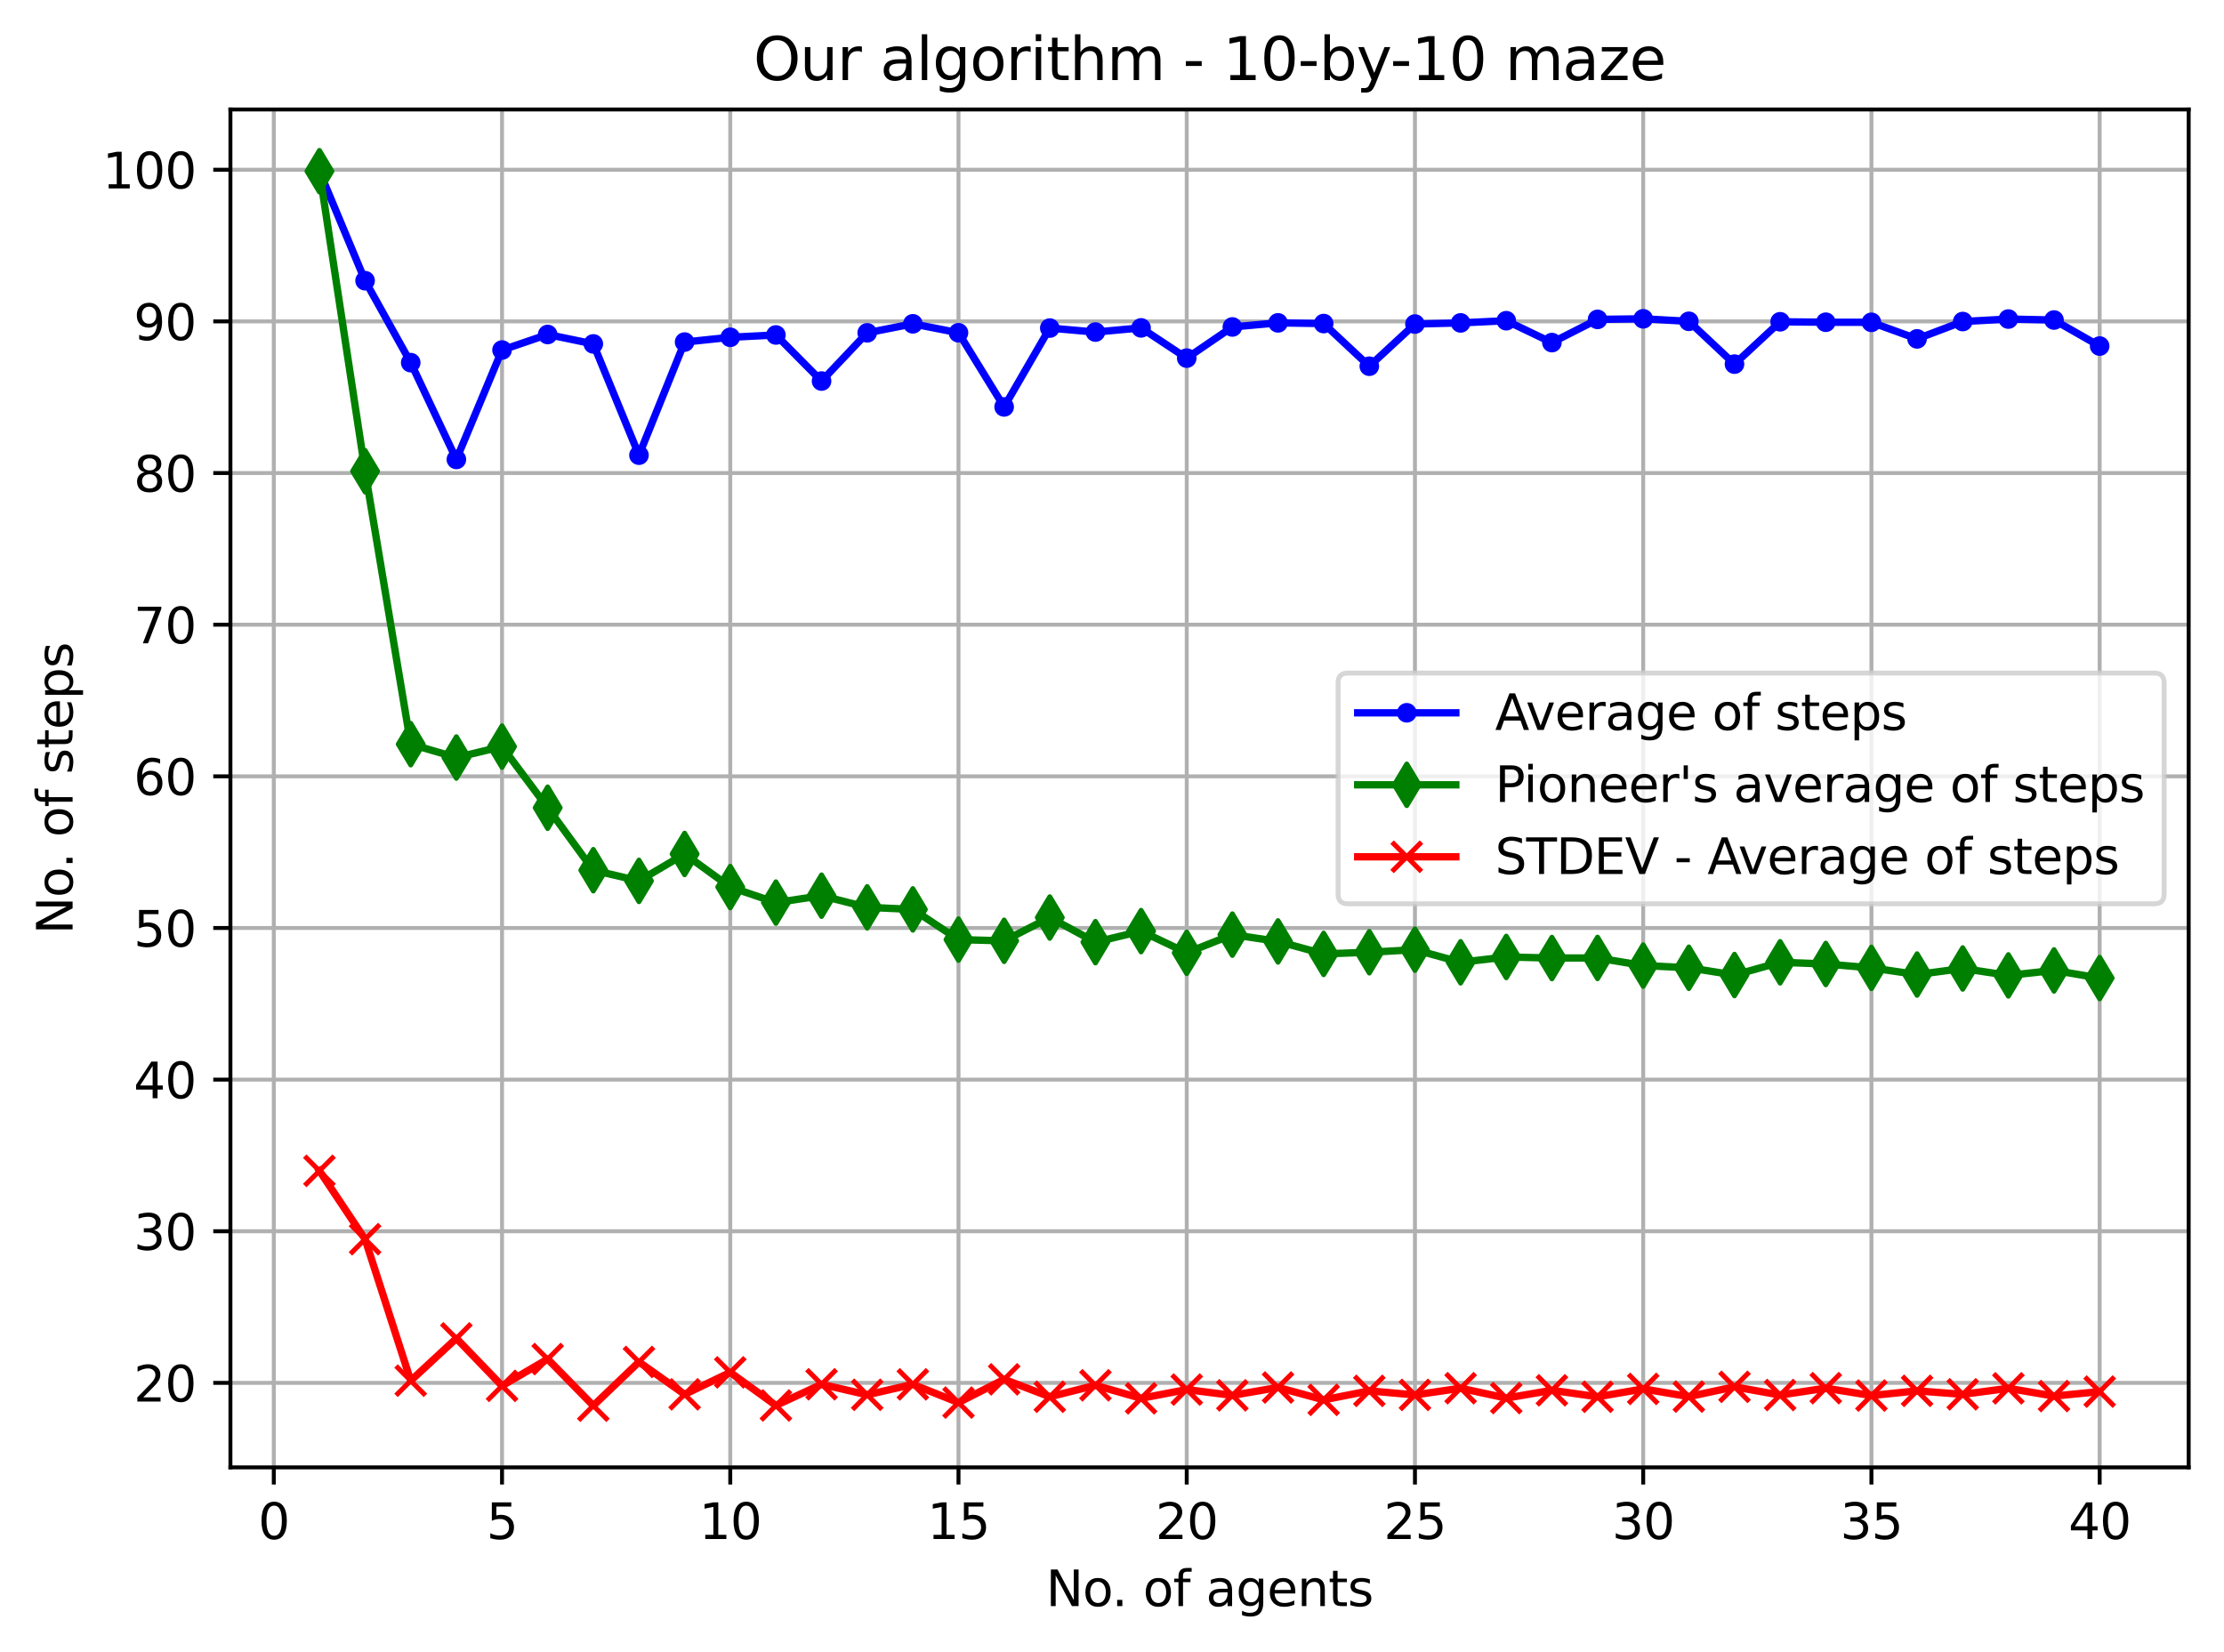 <?xml version="1.0" encoding="utf-8" standalone="no"?>
<!DOCTYPE svg PUBLIC "-//W3C//DTD SVG 1.1//EN"
  "http://www.w3.org/Graphics/SVG/1.1/DTD/svg11.dtd">
<svg xmlns:xlink="http://www.w3.org/1999/xlink" width="453.296pt" height="336.634pt" viewBox="0 0 453.296 336.634" xmlns="http://www.w3.org/2000/svg" version="1.1">
 <defs>
  <style type="text/css">*{stroke-linejoin: round; stroke-linecap: butt}</style>
 </defs>
 <g id="figure_1">
  <g id="patch_1">
   <path d="M 0 336.634 
L 453.296 336.634 
L 453.296 0 
L 0 0 
z
" style="fill: #ffffff"/>
  </g>
  <g id="axes_1">
   <g id="patch_2">
    <path d="M 46.966 299.078 
L 446.096 299.078 
L 446.096 22.318 
L 46.966 22.318 
z
" style="fill: #ffffff"/>
   </g>
   <g id="matplotlib.axis_1">
    <g id="xtick_1">
     <g id="line2d_1">
      <path d="M 55.804 299.078 
L 55.804 22.318 
" clip-path="url(#p2fee695742)" style="fill: none; stroke: #b0b0b0; stroke-width: 0.8; stroke-linecap: square"/>
     </g>
     <g id="line2d_2">
      <defs>
       <path id="m8876b8f63a" d="M 0 0 
L 0 3.5 
" style="stroke: #000000; stroke-width: 0.8"/>
      </defs>
      <g>
       <use xlink:href="#m8876b8f63a" x="55.804" y="299.078" style="stroke: #000000; stroke-width: 0.8"/>
      </g>
     </g>
     <g id="text_1">
      <!-- 0 -->
      <g transform="translate(52.623 313.677)scale(0.1 -0.1)">
       <defs>
        <path id="DejaVuSans-30" d="M 2034 4250 
Q 1547 4250 1301 3770 
Q 1056 3291 1056 2328 
Q 1056 1369 1301 889 
Q 1547 409 2034 409 
Q 2525 409 2770 889 
Q 3016 1369 3016 2328 
Q 3016 3291 2770 3770 
Q 2525 4250 2034 4250 
z
M 2034 4750 
Q 2819 4750 3233 4129 
Q 3647 3509 3647 2328 
Q 3647 1150 3233 529 
Q 2819 -91 2034 -91 
Q 1250 -91 836 529 
Q 422 1150 422 2328 
Q 422 3509 836 4129 
Q 1250 4750 2034 4750 
z
" transform="scale(0.016)"/>
       </defs>
       <use xlink:href="#DejaVuSans-30"/>
      </g>
     </g>
    </g>
    <g id="xtick_2">
     <g id="line2d_3">
      <path d="M 102.323 299.078 
L 102.323 22.318 
" clip-path="url(#p2fee695742)" style="fill: none; stroke: #b0b0b0; stroke-width: 0.8; stroke-linecap: square"/>
     </g>
     <g id="line2d_4">
      <g>
       <use xlink:href="#m8876b8f63a" x="102.323" y="299.078" style="stroke: #000000; stroke-width: 0.8"/>
      </g>
     </g>
     <g id="text_2">
      <!-- 5 -->
      <g transform="translate(99.142 313.677)scale(0.1 -0.1)">
       <defs>
        <path id="DejaVuSans-35" d="M 691 4666 
L 3169 4666 
L 3169 4134 
L 1269 4134 
L 1269 2991 
Q 1406 3038 1543 3061 
Q 1681 3084 1819 3084 
Q 2600 3084 3056 2656 
Q 3513 2228 3513 1497 
Q 3513 744 3044 326 
Q 2575 -91 1722 -91 
Q 1428 -91 1123 -41 
Q 819 9 494 109 
L 494 744 
Q 775 591 1075 516 
Q 1375 441 1709 441 
Q 2250 441 2565 725 
Q 2881 1009 2881 1497 
Q 2881 1984 2565 2268 
Q 2250 2553 1709 2553 
Q 1456 2553 1204 2497 
Q 953 2441 691 2322 
L 691 4666 
z
" transform="scale(0.016)"/>
       </defs>
       <use xlink:href="#DejaVuSans-35"/>
      </g>
     </g>
    </g>
    <g id="xtick_3">
     <g id="line2d_5">
      <path d="M 148.841 299.078 
L 148.841 22.318 
" clip-path="url(#p2fee695742)" style="fill: none; stroke: #b0b0b0; stroke-width: 0.8; stroke-linecap: square"/>
     </g>
     <g id="line2d_6">
      <g>
       <use xlink:href="#m8876b8f63a" x="148.841" y="299.078" style="stroke: #000000; stroke-width: 0.8"/>
      </g>
     </g>
     <g id="text_3">
      <!-- 10 -->
      <g transform="translate(142.479 313.677)scale(0.1 -0.1)">
       <defs>
        <path id="DejaVuSans-31" d="M 794 531 
L 1825 531 
L 1825 4091 
L 703 3866 
L 703 4441 
L 1819 4666 
L 2450 4666 
L 2450 531 
L 3481 531 
L 3481 0 
L 794 0 
L 794 531 
z
" transform="scale(0.016)"/>
       </defs>
       <use xlink:href="#DejaVuSans-31"/>
       <use xlink:href="#DejaVuSans-30" x="63.623"/>
      </g>
     </g>
    </g>
    <g id="xtick_4">
     <g id="line2d_7">
      <path d="M 195.36 299.078 
L 195.36 22.318 
" clip-path="url(#p2fee695742)" style="fill: none; stroke: #b0b0b0; stroke-width: 0.8; stroke-linecap: square"/>
     </g>
     <g id="line2d_8">
      <g>
       <use xlink:href="#m8876b8f63a" x="195.36" y="299.078" style="stroke: #000000; stroke-width: 0.8"/>
      </g>
     </g>
     <g id="text_4">
      <!-- 15 -->
      <g transform="translate(188.998 313.677)scale(0.1 -0.1)">
       <use xlink:href="#DejaVuSans-31"/>
       <use xlink:href="#DejaVuSans-35" x="63.623"/>
      </g>
     </g>
    </g>
    <g id="xtick_5">
     <g id="line2d_9">
      <path d="M 241.879 299.078 
L 241.879 22.318 
" clip-path="url(#p2fee695742)" style="fill: none; stroke: #b0b0b0; stroke-width: 0.8; stroke-linecap: square"/>
     </g>
     <g id="line2d_10">
      <g>
       <use xlink:href="#m8876b8f63a" x="241.879" y="299.078" style="stroke: #000000; stroke-width: 0.8"/>
      </g>
     </g>
     <g id="text_5">
      <!-- 20 -->
      <g transform="translate(235.516 313.677)scale(0.1 -0.1)">
       <defs>
        <path id="DejaVuSans-32" d="M 1228 531 
L 3431 531 
L 3431 0 
L 469 0 
L 469 531 
Q 828 903 1448 1529 
Q 2069 2156 2228 2338 
Q 2531 2678 2651 2914 
Q 2772 3150 2772 3378 
Q 2772 3750 2511 3984 
Q 2250 4219 1831 4219 
Q 1534 4219 1204 4116 
Q 875 4013 500 3803 
L 500 4441 
Q 881 4594 1212 4672 
Q 1544 4750 1819 4750 
Q 2544 4750 2975 4387 
Q 3406 4025 3406 3419 
Q 3406 3131 3298 2873 
Q 3191 2616 2906 2266 
Q 2828 2175 2409 1742 
Q 1991 1309 1228 531 
z
" transform="scale(0.016)"/>
       </defs>
       <use xlink:href="#DejaVuSans-32"/>
       <use xlink:href="#DejaVuSans-30" x="63.623"/>
      </g>
     </g>
    </g>
    <g id="xtick_6">
     <g id="line2d_11">
      <path d="M 288.397 299.078 
L 288.397 22.318 
" clip-path="url(#p2fee695742)" style="fill: none; stroke: #b0b0b0; stroke-width: 0.8; stroke-linecap: square"/>
     </g>
     <g id="line2d_12">
      <g>
       <use xlink:href="#m8876b8f63a" x="288.397" y="299.078" style="stroke: #000000; stroke-width: 0.8"/>
      </g>
     </g>
     <g id="text_6">
      <!-- 25 -->
      <g transform="translate(282.035 313.677)scale(0.1 -0.1)">
       <use xlink:href="#DejaVuSans-32"/>
       <use xlink:href="#DejaVuSans-35" x="63.623"/>
      </g>
     </g>
    </g>
    <g id="xtick_7">
     <g id="line2d_13">
      <path d="M 334.916 299.078 
L 334.916 22.318 
" clip-path="url(#p2fee695742)" style="fill: none; stroke: #b0b0b0; stroke-width: 0.8; stroke-linecap: square"/>
     </g>
     <g id="line2d_14">
      <g>
       <use xlink:href="#m8876b8f63a" x="334.916" y="299.078" style="stroke: #000000; stroke-width: 0.8"/>
      </g>
     </g>
     <g id="text_7">
      <!-- 30 -->
      <g transform="translate(328.554 313.677)scale(0.1 -0.1)">
       <defs>
        <path id="DejaVuSans-33" d="M 2597 2516 
Q 3050 2419 3304 2112 
Q 3559 1806 3559 1356 
Q 3559 666 3084 287 
Q 2609 -91 1734 -91 
Q 1441 -91 1130 -33 
Q 819 25 488 141 
L 488 750 
Q 750 597 1062 519 
Q 1375 441 1716 441 
Q 2309 441 2620 675 
Q 2931 909 2931 1356 
Q 2931 1769 2642 2001 
Q 2353 2234 1838 2234 
L 1294 2234 
L 1294 2753 
L 1863 2753 
Q 2328 2753 2575 2939 
Q 2822 3125 2822 3475 
Q 2822 3834 2567 4026 
Q 2313 4219 1838 4219 
Q 1578 4219 1281 4162 
Q 984 4106 628 3988 
L 628 4550 
Q 988 4650 1302 4700 
Q 1616 4750 1894 4750 
Q 2613 4750 3031 4423 
Q 3450 4097 3450 3541 
Q 3450 3153 3228 2886 
Q 3006 2619 2597 2516 
z
" transform="scale(0.016)"/>
       </defs>
       <use xlink:href="#DejaVuSans-33"/>
       <use xlink:href="#DejaVuSans-30" x="63.623"/>
      </g>
     </g>
    </g>
    <g id="xtick_8">
     <g id="line2d_15">
      <path d="M 381.435 299.078 
L 381.435 22.318 
" clip-path="url(#p2fee695742)" style="fill: none; stroke: #b0b0b0; stroke-width: 0.8; stroke-linecap: square"/>
     </g>
     <g id="line2d_16">
      <g>
       <use xlink:href="#m8876b8f63a" x="381.435" y="299.078" style="stroke: #000000; stroke-width: 0.8"/>
      </g>
     </g>
     <g id="text_8">
      <!-- 35 -->
      <g transform="translate(375.072 313.677)scale(0.1 -0.1)">
       <use xlink:href="#DejaVuSans-33"/>
       <use xlink:href="#DejaVuSans-35" x="63.623"/>
      </g>
     </g>
    </g>
    <g id="xtick_9">
     <g id="line2d_17">
      <path d="M 427.953 299.078 
L 427.953 22.318 
" clip-path="url(#p2fee695742)" style="fill: none; stroke: #b0b0b0; stroke-width: 0.8; stroke-linecap: square"/>
     </g>
     <g id="line2d_18">
      <g>
       <use xlink:href="#m8876b8f63a" x="427.953" y="299.078" style="stroke: #000000; stroke-width: 0.8"/>
      </g>
     </g>
     <g id="text_9">
      <!-- 40 -->
      <g transform="translate(421.591 313.677)scale(0.1 -0.1)">
       <defs>
        <path id="DejaVuSans-34" d="M 2419 4116 
L 825 1625 
L 2419 1625 
L 2419 4116 
z
M 2253 4666 
L 3047 4666 
L 3047 1625 
L 3713 1625 
L 3713 1100 
L 3047 1100 
L 3047 0 
L 2419 0 
L 2419 1100 
L 313 1100 
L 313 1709 
L 2253 4666 
z
" transform="scale(0.016)"/>
       </defs>
       <use xlink:href="#DejaVuSans-34"/>
       <use xlink:href="#DejaVuSans-30" x="63.623"/>
      </g>
     </g>
    </g>
    <g id="text_10">
     <!-- No. of agents -->
     <g transform="translate(213.183 327.355)scale(0.1 -0.1)">
      <defs>
       <path id="DejaVuSans-4e" d="M 628 4666 
L 1478 4666 
L 3547 763 
L 3547 4666 
L 4159 4666 
L 4159 0 
L 3309 0 
L 1241 3903 
L 1241 0 
L 628 0 
L 628 4666 
z
" transform="scale(0.016)"/>
       <path id="DejaVuSans-6f" d="M 1959 3097 
Q 1497 3097 1228 2736 
Q 959 2375 959 1747 
Q 959 1119 1226 758 
Q 1494 397 1959 397 
Q 2419 397 2687 759 
Q 2956 1122 2956 1747 
Q 2956 2369 2687 2733 
Q 2419 3097 1959 3097 
z
M 1959 3584 
Q 2709 3584 3137 3096 
Q 3566 2609 3566 1747 
Q 3566 888 3137 398 
Q 2709 -91 1959 -91 
Q 1206 -91 779 398 
Q 353 888 353 1747 
Q 353 2609 779 3096 
Q 1206 3584 1959 3584 
z
" transform="scale(0.016)"/>
       <path id="DejaVuSans-2e" d="M 684 794 
L 1344 794 
L 1344 0 
L 684 0 
L 684 794 
z
" transform="scale(0.016)"/>
       <path id="DejaVuSans-20" transform="scale(0.016)"/>
       <path id="DejaVuSans-66" d="M 2375 4863 
L 2375 4384 
L 1825 4384 
Q 1516 4384 1395 4259 
Q 1275 4134 1275 3809 
L 1275 3500 
L 2222 3500 
L 2222 3053 
L 1275 3053 
L 1275 0 
L 697 0 
L 697 3053 
L 147 3053 
L 147 3500 
L 697 3500 
L 697 3744 
Q 697 4328 969 4595 
Q 1241 4863 1831 4863 
L 2375 4863 
z
" transform="scale(0.016)"/>
       <path id="DejaVuSans-61" d="M 2194 1759 
Q 1497 1759 1228 1600 
Q 959 1441 959 1056 
Q 959 750 1161 570 
Q 1363 391 1709 391 
Q 2188 391 2477 730 
Q 2766 1069 2766 1631 
L 2766 1759 
L 2194 1759 
z
M 3341 1997 
L 3341 0 
L 2766 0 
L 2766 531 
Q 2569 213 2275 61 
Q 1981 -91 1556 -91 
Q 1019 -91 701 211 
Q 384 513 384 1019 
Q 384 1609 779 1909 
Q 1175 2209 1959 2209 
L 2766 2209 
L 2766 2266 
Q 2766 2663 2505 2880 
Q 2244 3097 1772 3097 
Q 1472 3097 1187 3025 
Q 903 2953 641 2809 
L 641 3341 
Q 956 3463 1253 3523 
Q 1550 3584 1831 3584 
Q 2591 3584 2966 3190 
Q 3341 2797 3341 1997 
z
" transform="scale(0.016)"/>
       <path id="DejaVuSans-67" d="M 2906 1791 
Q 2906 2416 2648 2759 
Q 2391 3103 1925 3103 
Q 1463 3103 1205 2759 
Q 947 2416 947 1791 
Q 947 1169 1205 825 
Q 1463 481 1925 481 
Q 2391 481 2648 825 
Q 2906 1169 2906 1791 
z
M 3481 434 
Q 3481 -459 3084 -895 
Q 2688 -1331 1869 -1331 
Q 1566 -1331 1297 -1286 
Q 1028 -1241 775 -1147 
L 775 -588 
Q 1028 -725 1275 -790 
Q 1522 -856 1778 -856 
Q 2344 -856 2625 -561 
Q 2906 -266 2906 331 
L 2906 616 
Q 2728 306 2450 153 
Q 2172 0 1784 0 
Q 1141 0 747 490 
Q 353 981 353 1791 
Q 353 2603 747 3093 
Q 1141 3584 1784 3584 
Q 2172 3584 2450 3431 
Q 2728 3278 2906 2969 
L 2906 3500 
L 3481 3500 
L 3481 434 
z
" transform="scale(0.016)"/>
       <path id="DejaVuSans-65" d="M 3597 1894 
L 3597 1613 
L 953 1613 
Q 991 1019 1311 708 
Q 1631 397 2203 397 
Q 2534 397 2845 478 
Q 3156 559 3463 722 
L 3463 178 
Q 3153 47 2828 -22 
Q 2503 -91 2169 -91 
Q 1331 -91 842 396 
Q 353 884 353 1716 
Q 353 2575 817 3079 
Q 1281 3584 2069 3584 
Q 2775 3584 3186 3129 
Q 3597 2675 3597 1894 
z
M 3022 2063 
Q 3016 2534 2758 2815 
Q 2500 3097 2075 3097 
Q 1594 3097 1305 2825 
Q 1016 2553 972 2059 
L 3022 2063 
z
" transform="scale(0.016)"/>
       <path id="DejaVuSans-6e" d="M 3513 2113 
L 3513 0 
L 2938 0 
L 2938 2094 
Q 2938 2591 2744 2837 
Q 2550 3084 2163 3084 
Q 1697 3084 1428 2787 
Q 1159 2491 1159 1978 
L 1159 0 
L 581 0 
L 581 3500 
L 1159 3500 
L 1159 2956 
Q 1366 3272 1645 3428 
Q 1925 3584 2291 3584 
Q 2894 3584 3203 3211 
Q 3513 2838 3513 2113 
z
" transform="scale(0.016)"/>
       <path id="DejaVuSans-74" d="M 1172 4494 
L 1172 3500 
L 2356 3500 
L 2356 3053 
L 1172 3053 
L 1172 1153 
Q 1172 725 1289 603 
Q 1406 481 1766 481 
L 2356 481 
L 2356 0 
L 1766 0 
Q 1100 0 847 248 
Q 594 497 594 1153 
L 594 3053 
L 172 3053 
L 172 3500 
L 594 3500 
L 594 4494 
L 1172 4494 
z
" transform="scale(0.016)"/>
       <path id="DejaVuSans-73" d="M 2834 3397 
L 2834 2853 
Q 2591 2978 2328 3040 
Q 2066 3103 1784 3103 
Q 1356 3103 1142 2972 
Q 928 2841 928 2578 
Q 928 2378 1081 2264 
Q 1234 2150 1697 2047 
L 1894 2003 
Q 2506 1872 2764 1633 
Q 3022 1394 3022 966 
Q 3022 478 2636 193 
Q 2250 -91 1575 -91 
Q 1294 -91 989 -36 
Q 684 19 347 128 
L 347 722 
Q 666 556 975 473 
Q 1284 391 1588 391 
Q 1994 391 2212 530 
Q 2431 669 2431 922 
Q 2431 1156 2273 1281 
Q 2116 1406 1581 1522 
L 1381 1569 
Q 847 1681 609 1914 
Q 372 2147 372 2553 
Q 372 3047 722 3315 
Q 1072 3584 1716 3584 
Q 2034 3584 2315 3537 
Q 2597 3491 2834 3397 
z
" transform="scale(0.016)"/>
      </defs>
      <use xlink:href="#DejaVuSans-4e"/>
      <use xlink:href="#DejaVuSans-6f" x="74.805"/>
      <use xlink:href="#DejaVuSans-2e" x="134.236"/>
      <use xlink:href="#DejaVuSans-20" x="166.023"/>
      <use xlink:href="#DejaVuSans-6f" x="197.811"/>
      <use xlink:href="#DejaVuSans-66" x="258.992"/>
      <use xlink:href="#DejaVuSans-20" x="294.197"/>
      <use xlink:href="#DejaVuSans-61" x="325.984"/>
      <use xlink:href="#DejaVuSans-67" x="387.264"/>
      <use xlink:href="#DejaVuSans-65" x="450.74"/>
      <use xlink:href="#DejaVuSans-6e" x="512.264"/>
      <use xlink:href="#DejaVuSans-74" x="575.643"/>
      <use xlink:href="#DejaVuSans-73" x="614.852"/>
     </g>
    </g>
   </g>
   <g id="matplotlib.axis_2">
    <g id="ytick_1">
     <g id="line2d_19">
      <path d="M 46.966 281.856 
L 446.096 281.856 
" clip-path="url(#p2fee695742)" style="fill: none; stroke: #b0b0b0; stroke-width: 0.8; stroke-linecap: square"/>
     </g>
     <g id="line2d_20">
      <defs>
       <path id="med9a508916" d="M 0 0 
L -3.5 0 
" style="stroke: #000000; stroke-width: 0.8"/>
      </defs>
      <g>
       <use xlink:href="#med9a508916" x="46.966" y="281.856" style="stroke: #000000; stroke-width: 0.8"/>
      </g>
     </g>
     <g id="text_11">
      <!-- 20 -->
      <g transform="translate(27.241 285.656)scale(0.1 -0.1)">
       <use xlink:href="#DejaVuSans-32"/>
       <use xlink:href="#DejaVuSans-30" x="63.623"/>
      </g>
     </g>
    </g>
    <g id="ytick_2">
     <g id="line2d_21">
      <path d="M 46.966 250.95 
L 446.096 250.95 
" clip-path="url(#p2fee695742)" style="fill: none; stroke: #b0b0b0; stroke-width: 0.8; stroke-linecap: square"/>
     </g>
     <g id="line2d_22">
      <g>
       <use xlink:href="#med9a508916" x="46.966" y="250.95" style="stroke: #000000; stroke-width: 0.8"/>
      </g>
     </g>
     <g id="text_12">
      <!-- 30 -->
      <g transform="translate(27.241 254.749)scale(0.1 -0.1)">
       <use xlink:href="#DejaVuSans-33"/>
       <use xlink:href="#DejaVuSans-30" x="63.623"/>
      </g>
     </g>
    </g>
    <g id="ytick_3">
     <g id="line2d_23">
      <path d="M 46.966 220.043 
L 446.096 220.043 
" clip-path="url(#p2fee695742)" style="fill: none; stroke: #b0b0b0; stroke-width: 0.8; stroke-linecap: square"/>
     </g>
     <g id="line2d_24">
      <g>
       <use xlink:href="#med9a508916" x="46.966" y="220.043" style="stroke: #000000; stroke-width: 0.8"/>
      </g>
     </g>
     <g id="text_13">
      <!-- 40 -->
      <g transform="translate(27.241 223.842)scale(0.1 -0.1)">
       <use xlink:href="#DejaVuSans-34"/>
       <use xlink:href="#DejaVuSans-30" x="63.623"/>
      </g>
     </g>
    </g>
    <g id="ytick_4">
     <g id="line2d_25">
      <path d="M 46.966 189.136 
L 446.096 189.136 
" clip-path="url(#p2fee695742)" style="fill: none; stroke: #b0b0b0; stroke-width: 0.8; stroke-linecap: square"/>
     </g>
     <g id="line2d_26">
      <g>
       <use xlink:href="#med9a508916" x="46.966" y="189.136" style="stroke: #000000; stroke-width: 0.8"/>
      </g>
     </g>
     <g id="text_14">
      <!-- 50 -->
      <g transform="translate(27.241 192.935)scale(0.1 -0.1)">
       <use xlink:href="#DejaVuSans-35"/>
       <use xlink:href="#DejaVuSans-30" x="63.623"/>
      </g>
     </g>
    </g>
    <g id="ytick_5">
     <g id="line2d_27">
      <path d="M 46.966 158.229 
L 446.096 158.229 
" clip-path="url(#p2fee695742)" style="fill: none; stroke: #b0b0b0; stroke-width: 0.8; stroke-linecap: square"/>
     </g>
     <g id="line2d_28">
      <g>
       <use xlink:href="#med9a508916" x="46.966" y="158.229" style="stroke: #000000; stroke-width: 0.8"/>
      </g>
     </g>
     <g id="text_15">
      <!-- 60 -->
      <g transform="translate(27.241 162.028)scale(0.1 -0.1)">
       <defs>
        <path id="DejaVuSans-36" d="M 2113 2584 
Q 1688 2584 1439 2293 
Q 1191 2003 1191 1497 
Q 1191 994 1439 701 
Q 1688 409 2113 409 
Q 2538 409 2786 701 
Q 3034 994 3034 1497 
Q 3034 2003 2786 2293 
Q 2538 2584 2113 2584 
z
M 3366 4563 
L 3366 3988 
Q 3128 4100 2886 4159 
Q 2644 4219 2406 4219 
Q 1781 4219 1451 3797 
Q 1122 3375 1075 2522 
Q 1259 2794 1537 2939 
Q 1816 3084 2150 3084 
Q 2853 3084 3261 2657 
Q 3669 2231 3669 1497 
Q 3669 778 3244 343 
Q 2819 -91 2113 -91 
Q 1303 -91 875 529 
Q 447 1150 447 2328 
Q 447 3434 972 4092 
Q 1497 4750 2381 4750 
Q 2619 4750 2861 4703 
Q 3103 4656 3366 4563 
z
" transform="scale(0.016)"/>
       </defs>
       <use xlink:href="#DejaVuSans-36"/>
       <use xlink:href="#DejaVuSans-30" x="63.623"/>
      </g>
     </g>
    </g>
    <g id="ytick_6">
     <g id="line2d_29">
      <path d="M 46.966 127.322 
L 446.096 127.322 
" clip-path="url(#p2fee695742)" style="fill: none; stroke: #b0b0b0; stroke-width: 0.8; stroke-linecap: square"/>
     </g>
     <g id="line2d_30">
      <g>
       <use xlink:href="#med9a508916" x="46.966" y="127.322" style="stroke: #000000; stroke-width: 0.8"/>
      </g>
     </g>
     <g id="text_16">
      <!-- 70 -->
      <g transform="translate(27.241 131.121)scale(0.1 -0.1)">
       <defs>
        <path id="DejaVuSans-37" d="M 525 4666 
L 3525 4666 
L 3525 4397 
L 1831 0 
L 1172 0 
L 2766 4134 
L 525 4134 
L 525 4666 
z
" transform="scale(0.016)"/>
       </defs>
       <use xlink:href="#DejaVuSans-37"/>
       <use xlink:href="#DejaVuSans-30" x="63.623"/>
      </g>
     </g>
    </g>
    <g id="ytick_7">
     <g id="line2d_31">
      <path d="M 46.966 96.415 
L 446.096 96.415 
" clip-path="url(#p2fee695742)" style="fill: none; stroke: #b0b0b0; stroke-width: 0.8; stroke-linecap: square"/>
     </g>
     <g id="line2d_32">
      <g>
       <use xlink:href="#med9a508916" x="46.966" y="96.415" style="stroke: #000000; stroke-width: 0.8"/>
      </g>
     </g>
     <g id="text_17">
      <!-- 80 -->
      <g transform="translate(27.241 100.214)scale(0.1 -0.1)">
       <defs>
        <path id="DejaVuSans-38" d="M 2034 2216 
Q 1584 2216 1326 1975 
Q 1069 1734 1069 1313 
Q 1069 891 1326 650 
Q 1584 409 2034 409 
Q 2484 409 2743 651 
Q 3003 894 3003 1313 
Q 3003 1734 2745 1975 
Q 2488 2216 2034 2216 
z
M 1403 2484 
Q 997 2584 770 2862 
Q 544 3141 544 3541 
Q 544 4100 942 4425 
Q 1341 4750 2034 4750 
Q 2731 4750 3128 4425 
Q 3525 4100 3525 3541 
Q 3525 3141 3298 2862 
Q 3072 2584 2669 2484 
Q 3125 2378 3379 2068 
Q 3634 1759 3634 1313 
Q 3634 634 3220 271 
Q 2806 -91 2034 -91 
Q 1263 -91 848 271 
Q 434 634 434 1313 
Q 434 1759 690 2068 
Q 947 2378 1403 2484 
z
M 1172 3481 
Q 1172 3119 1398 2916 
Q 1625 2713 2034 2713 
Q 2441 2713 2670 2916 
Q 2900 3119 2900 3481 
Q 2900 3844 2670 4047 
Q 2441 4250 2034 4250 
Q 1625 4250 1398 4047 
Q 1172 3844 1172 3481 
z
" transform="scale(0.016)"/>
       </defs>
       <use xlink:href="#DejaVuSans-38"/>
       <use xlink:href="#DejaVuSans-30" x="63.623"/>
      </g>
     </g>
    </g>
    <g id="ytick_8">
     <g id="line2d_33">
      <path d="M 46.966 65.508 
L 446.096 65.508 
" clip-path="url(#p2fee695742)" style="fill: none; stroke: #b0b0b0; stroke-width: 0.8; stroke-linecap: square"/>
     </g>
     <g id="line2d_34">
      <g>
       <use xlink:href="#med9a508916" x="46.966" y="65.508" style="stroke: #000000; stroke-width: 0.8"/>
      </g>
     </g>
     <g id="text_18">
      <!-- 90 -->
      <g transform="translate(27.241 69.308)scale(0.1 -0.1)">
       <defs>
        <path id="DejaVuSans-39" d="M 703 97 
L 703 672 
Q 941 559 1184 500 
Q 1428 441 1663 441 
Q 2288 441 2617 861 
Q 2947 1281 2994 2138 
Q 2813 1869 2534 1725 
Q 2256 1581 1919 1581 
Q 1219 1581 811 2004 
Q 403 2428 403 3163 
Q 403 3881 828 4315 
Q 1253 4750 1959 4750 
Q 2769 4750 3195 4129 
Q 3622 3509 3622 2328 
Q 3622 1225 3098 567 
Q 2575 -91 1691 -91 
Q 1453 -91 1209 -44 
Q 966 3 703 97 
z
M 1959 2075 
Q 2384 2075 2632 2365 
Q 2881 2656 2881 3163 
Q 2881 3666 2632 3958 
Q 2384 4250 1959 4250 
Q 1534 4250 1286 3958 
Q 1038 3666 1038 3163 
Q 1038 2656 1286 2365 
Q 1534 2075 1959 2075 
z
" transform="scale(0.016)"/>
       </defs>
       <use xlink:href="#DejaVuSans-39"/>
       <use xlink:href="#DejaVuSans-30" x="63.623"/>
      </g>
     </g>
    </g>
    <g id="ytick_9">
     <g id="line2d_35">
      <path d="M 46.966 34.601 
L 446.096 34.601 
" clip-path="url(#p2fee695742)" style="fill: none; stroke: #b0b0b0; stroke-width: 0.8; stroke-linecap: square"/>
     </g>
     <g id="line2d_36">
      <g>
       <use xlink:href="#med9a508916" x="46.966" y="34.601" style="stroke: #000000; stroke-width: 0.8"/>
      </g>
     </g>
     <g id="text_19">
      <!-- 100 -->
      <g transform="translate(20.878 38.401)scale(0.1 -0.1)">
       <use xlink:href="#DejaVuSans-31"/>
       <use xlink:href="#DejaVuSans-30" x="63.623"/>
       <use xlink:href="#DejaVuSans-30" x="127.246"/>
      </g>
     </g>
    </g>
    <g id="text_20">
     <!-- No. of steps -->
     <g transform="translate(14.798 190.418)rotate(-90)scale(0.1 -0.1)">
      <defs>
       <path id="DejaVuSans-70" d="M 1159 525 
L 1159 -1331 
L 581 -1331 
L 581 3500 
L 1159 3500 
L 1159 2969 
Q 1341 3281 1617 3432 
Q 1894 3584 2278 3584 
Q 2916 3584 3314 3078 
Q 3713 2572 3713 1747 
Q 3713 922 3314 415 
Q 2916 -91 2278 -91 
Q 1894 -91 1617 61 
Q 1341 213 1159 525 
z
M 3116 1747 
Q 3116 2381 2855 2742 
Q 2594 3103 2138 3103 
Q 1681 3103 1420 2742 
Q 1159 2381 1159 1747 
Q 1159 1113 1420 752 
Q 1681 391 2138 391 
Q 2594 391 2855 752 
Q 3116 1113 3116 1747 
z
" transform="scale(0.016)"/>
      </defs>
      <use xlink:href="#DejaVuSans-4e"/>
      <use xlink:href="#DejaVuSans-6f" x="74.805"/>
      <use xlink:href="#DejaVuSans-2e" x="134.236"/>
      <use xlink:href="#DejaVuSans-20" x="166.023"/>
      <use xlink:href="#DejaVuSans-6f" x="197.811"/>
      <use xlink:href="#DejaVuSans-66" x="258.992"/>
      <use xlink:href="#DejaVuSans-20" x="294.197"/>
      <use xlink:href="#DejaVuSans-73" x="325.984"/>
      <use xlink:href="#DejaVuSans-74" x="378.084"/>
      <use xlink:href="#DejaVuSans-65" x="417.293"/>
      <use xlink:href="#DejaVuSans-70" x="478.816"/>
      <use xlink:href="#DejaVuSans-73" x="542.293"/>
     </g>
    </g>
   </g>
   <g id="line2d_37">
    <path d="M 65.108 34.898 
L 74.412 57.213 
L 83.715 73.915 
L 93.019 93.64 
L 102.323 71.344 
L 111.627 68.175 
L 120.93 70.097 
L 130.234 92.774 
L 139.538 69.72 
L 148.841 68.747 
L 158.145 68.273 
L 167.449 77.665 
L 176.753 67.834 
L 186.056 65.998 
L 195.36 67.823 
L 204.664 82.937 
L 213.968 66.867 
L 223.271 67.68 
L 232.575 66.83 
L 241.879 72.994 
L 251.182 66.64 
L 260.486 65.805 
L 269.79 65.946 
L 279.094 74.642 
L 288.397 66.046 
L 297.701 65.811 
L 307.005 65.366 
L 316.309 69.826 
L 325.612 65.097 
L 334.916 64.98 
L 344.22 65.488 
L 353.524 74.216 
L 362.827 65.584 
L 372.131 65.677 
L 381.435 65.695 
L 390.738 69.071 
L 400.042 65.536 
L 409.346 65.028 
L 418.65 65.226 
L 427.953 70.534 
" clip-path="url(#p2fee695742)" style="fill: none; stroke: #0000ff; stroke-width: 1.5; stroke-linecap: square"/>
    <defs>
     <path id="m8d3d7528ea" d="M 0 1.5 
C 0.398 1.5 0.779 1.342 1.061 1.061 
C 1.342 0.779 1.5 0.398 1.5 0 
C 1.5 -0.398 1.342 -0.779 1.061 -1.061 
C 0.779 -1.342 0.398 -1.5 0 -1.5 
C -0.398 -1.5 -0.779 -1.342 -1.061 -1.061 
C -1.342 -0.779 -1.5 -0.398 -1.5 0 
C -1.5 0.398 -1.342 0.779 -1.061 1.061 
C -0.779 1.342 -0.398 1.5 0 1.5 
z
" style="stroke: #0000ff"/>
    </defs>
    <g clip-path="url(#p2fee695742)">
     <use xlink:href="#m8d3d7528ea" x="65.108" y="34.898" style="fill: #0000ff; stroke: #0000ff"/>
     <use xlink:href="#m8d3d7528ea" x="74.412" y="57.213" style="fill: #0000ff; stroke: #0000ff"/>
     <use xlink:href="#m8d3d7528ea" x="83.715" y="73.915" style="fill: #0000ff; stroke: #0000ff"/>
     <use xlink:href="#m8d3d7528ea" x="93.019" y="93.64" style="fill: #0000ff; stroke: #0000ff"/>
     <use xlink:href="#m8d3d7528ea" x="102.323" y="71.344" style="fill: #0000ff; stroke: #0000ff"/>
     <use xlink:href="#m8d3d7528ea" x="111.627" y="68.175" style="fill: #0000ff; stroke: #0000ff"/>
     <use xlink:href="#m8d3d7528ea" x="120.93" y="70.097" style="fill: #0000ff; stroke: #0000ff"/>
     <use xlink:href="#m8d3d7528ea" x="130.234" y="92.774" style="fill: #0000ff; stroke: #0000ff"/>
     <use xlink:href="#m8d3d7528ea" x="139.538" y="69.72" style="fill: #0000ff; stroke: #0000ff"/>
     <use xlink:href="#m8d3d7528ea" x="148.841" y="68.747" style="fill: #0000ff; stroke: #0000ff"/>
     <use xlink:href="#m8d3d7528ea" x="158.145" y="68.273" style="fill: #0000ff; stroke: #0000ff"/>
     <use xlink:href="#m8d3d7528ea" x="167.449" y="77.665" style="fill: #0000ff; stroke: #0000ff"/>
     <use xlink:href="#m8d3d7528ea" x="176.753" y="67.834" style="fill: #0000ff; stroke: #0000ff"/>
     <use xlink:href="#m8d3d7528ea" x="186.056" y="65.998" style="fill: #0000ff; stroke: #0000ff"/>
     <use xlink:href="#m8d3d7528ea" x="195.36" y="67.823" style="fill: #0000ff; stroke: #0000ff"/>
     <use xlink:href="#m8d3d7528ea" x="204.664" y="82.937" style="fill: #0000ff; stroke: #0000ff"/>
     <use xlink:href="#m8d3d7528ea" x="213.968" y="66.867" style="fill: #0000ff; stroke: #0000ff"/>
     <use xlink:href="#m8d3d7528ea" x="223.271" y="67.68" style="fill: #0000ff; stroke: #0000ff"/>
     <use xlink:href="#m8d3d7528ea" x="232.575" y="66.83" style="fill: #0000ff; stroke: #0000ff"/>
     <use xlink:href="#m8d3d7528ea" x="241.879" y="72.994" style="fill: #0000ff; stroke: #0000ff"/>
     <use xlink:href="#m8d3d7528ea" x="251.182" y="66.64" style="fill: #0000ff; stroke: #0000ff"/>
     <use xlink:href="#m8d3d7528ea" x="260.486" y="65.805" style="fill: #0000ff; stroke: #0000ff"/>
     <use xlink:href="#m8d3d7528ea" x="269.79" y="65.946" style="fill: #0000ff; stroke: #0000ff"/>
     <use xlink:href="#m8d3d7528ea" x="279.094" y="74.642" style="fill: #0000ff; stroke: #0000ff"/>
     <use xlink:href="#m8d3d7528ea" x="288.397" y="66.046" style="fill: #0000ff; stroke: #0000ff"/>
     <use xlink:href="#m8d3d7528ea" x="297.701" y="65.811" style="fill: #0000ff; stroke: #0000ff"/>
     <use xlink:href="#m8d3d7528ea" x="307.005" y="65.366" style="fill: #0000ff; stroke: #0000ff"/>
     <use xlink:href="#m8d3d7528ea" x="316.309" y="69.826" style="fill: #0000ff; stroke: #0000ff"/>
     <use xlink:href="#m8d3d7528ea" x="325.612" y="65.097" style="fill: #0000ff; stroke: #0000ff"/>
     <use xlink:href="#m8d3d7528ea" x="334.916" y="64.98" style="fill: #0000ff; stroke: #0000ff"/>
     <use xlink:href="#m8d3d7528ea" x="344.22" y="65.488" style="fill: #0000ff; stroke: #0000ff"/>
     <use xlink:href="#m8d3d7528ea" x="353.524" y="74.216" style="fill: #0000ff; stroke: #0000ff"/>
     <use xlink:href="#m8d3d7528ea" x="362.827" y="65.584" style="fill: #0000ff; stroke: #0000ff"/>
     <use xlink:href="#m8d3d7528ea" x="372.131" y="65.677" style="fill: #0000ff; stroke: #0000ff"/>
     <use xlink:href="#m8d3d7528ea" x="381.435" y="65.695" style="fill: #0000ff; stroke: #0000ff"/>
     <use xlink:href="#m8d3d7528ea" x="390.738" y="69.071" style="fill: #0000ff; stroke: #0000ff"/>
     <use xlink:href="#m8d3d7528ea" x="400.042" y="65.536" style="fill: #0000ff; stroke: #0000ff"/>
     <use xlink:href="#m8d3d7528ea" x="409.346" y="65.028" style="fill: #0000ff; stroke: #0000ff"/>
     <use xlink:href="#m8d3d7528ea" x="418.65" y="65.226" style="fill: #0000ff; stroke: #0000ff"/>
     <use xlink:href="#m8d3d7528ea" x="427.953" y="70.534" style="fill: #0000ff; stroke: #0000ff"/>
    </g>
   </g>
   <g id="line2d_38">
    <path d="M 65.108 34.898 
L 74.412 96.044 
L 83.715 151.677 
L 93.019 154.397 
L 102.323 152.171 
L 111.627 164.633 
L 120.93 177.366 
L 130.234 179.542 
L 139.538 174.053 
L 148.841 180.803 
L 158.145 183.968 
L 167.449 182.559 
L 176.753 184.933 
L 186.056 185.353 
L 195.36 191.509 
L 204.664 191.757 
L 213.968 187.009 
L 223.271 192.029 
L 232.575 189.779 
L 241.879 194.205 
L 251.182 190.496 
L 260.486 191.88 
L 269.79 194.427 
L 279.094 194.081 
L 288.397 193.562 
L 297.701 196.133 
L 307.005 195.045 
L 316.309 195.268 
L 325.612 195.243 
L 334.916 196.801 
L 344.22 197.246 
L 353.524 198.729 
L 362.827 196.133 
L 372.131 196.479 
L 381.435 197.271 
L 390.738 198.63 
L 400.042 197.394 
L 409.346 198.804 
L 418.65 197.79 
L 427.953 199.347 
" clip-path="url(#p2fee695742)" style="fill: none; stroke: #008000; stroke-width: 1.5; stroke-linecap: square"/>
    <defs>
     <path id="meebe43514d" d="M 0 4.243 
L 2.546 0 
L 0 -4.243 
L -2.546 0 
z
" style="stroke: #008000; stroke-linejoin: miter"/>
    </defs>
    <g clip-path="url(#p2fee695742)">
     <use xlink:href="#meebe43514d" x="65.108" y="34.898" style="fill: #008000; stroke: #008000; stroke-linejoin: miter"/>
     <use xlink:href="#meebe43514d" x="74.412" y="96.044" style="fill: #008000; stroke: #008000; stroke-linejoin: miter"/>
     <use xlink:href="#meebe43514d" x="83.715" y="151.677" style="fill: #008000; stroke: #008000; stroke-linejoin: miter"/>
     <use xlink:href="#meebe43514d" x="93.019" y="154.397" style="fill: #008000; stroke: #008000; stroke-linejoin: miter"/>
     <use xlink:href="#meebe43514d" x="102.323" y="152.171" style="fill: #008000; stroke: #008000; stroke-linejoin: miter"/>
     <use xlink:href="#meebe43514d" x="111.627" y="164.633" style="fill: #008000; stroke: #008000; stroke-linejoin: miter"/>
     <use xlink:href="#meebe43514d" x="120.93" y="177.366" style="fill: #008000; stroke: #008000; stroke-linejoin: miter"/>
     <use xlink:href="#meebe43514d" x="130.234" y="179.542" style="fill: #008000; stroke: #008000; stroke-linejoin: miter"/>
     <use xlink:href="#meebe43514d" x="139.538" y="174.053" style="fill: #008000; stroke: #008000; stroke-linejoin: miter"/>
     <use xlink:href="#meebe43514d" x="148.841" y="180.803" style="fill: #008000; stroke: #008000; stroke-linejoin: miter"/>
     <use xlink:href="#meebe43514d" x="158.145" y="183.968" style="fill: #008000; stroke: #008000; stroke-linejoin: miter"/>
     <use xlink:href="#meebe43514d" x="167.449" y="182.559" style="fill: #008000; stroke: #008000; stroke-linejoin: miter"/>
     <use xlink:href="#meebe43514d" x="176.753" y="184.933" style="fill: #008000; stroke: #008000; stroke-linejoin: miter"/>
     <use xlink:href="#meebe43514d" x="186.056" y="185.353" style="fill: #008000; stroke: #008000; stroke-linejoin: miter"/>
     <use xlink:href="#meebe43514d" x="195.36" y="191.509" style="fill: #008000; stroke: #008000; stroke-linejoin: miter"/>
     <use xlink:href="#meebe43514d" x="204.664" y="191.757" style="fill: #008000; stroke: #008000; stroke-linejoin: miter"/>
     <use xlink:href="#meebe43514d" x="213.968" y="187.009" style="fill: #008000; stroke: #008000; stroke-linejoin: miter"/>
     <use xlink:href="#meebe43514d" x="223.271" y="192.029" style="fill: #008000; stroke: #008000; stroke-linejoin: miter"/>
     <use xlink:href="#meebe43514d" x="232.575" y="189.779" style="fill: #008000; stroke: #008000; stroke-linejoin: miter"/>
     <use xlink:href="#meebe43514d" x="241.879" y="194.205" style="fill: #008000; stroke: #008000; stroke-linejoin: miter"/>
     <use xlink:href="#meebe43514d" x="251.182" y="190.496" style="fill: #008000; stroke: #008000; stroke-linejoin: miter"/>
     <use xlink:href="#meebe43514d" x="260.486" y="191.88" style="fill: #008000; stroke: #008000; stroke-linejoin: miter"/>
     <use xlink:href="#meebe43514d" x="269.79" y="194.427" style="fill: #008000; stroke: #008000; stroke-linejoin: miter"/>
     <use xlink:href="#meebe43514d" x="279.094" y="194.081" style="fill: #008000; stroke: #008000; stroke-linejoin: miter"/>
     <use xlink:href="#meebe43514d" x="288.397" y="193.562" style="fill: #008000; stroke: #008000; stroke-linejoin: miter"/>
     <use xlink:href="#meebe43514d" x="297.701" y="196.133" style="fill: #008000; stroke: #008000; stroke-linejoin: miter"/>
     <use xlink:href="#meebe43514d" x="307.005" y="195.045" style="fill: #008000; stroke: #008000; stroke-linejoin: miter"/>
     <use xlink:href="#meebe43514d" x="316.309" y="195.268" style="fill: #008000; stroke: #008000; stroke-linejoin: miter"/>
     <use xlink:href="#meebe43514d" x="325.612" y="195.243" style="fill: #008000; stroke: #008000; stroke-linejoin: miter"/>
     <use xlink:href="#meebe43514d" x="334.916" y="196.801" style="fill: #008000; stroke: #008000; stroke-linejoin: miter"/>
     <use xlink:href="#meebe43514d" x="344.22" y="197.246" style="fill: #008000; stroke: #008000; stroke-linejoin: miter"/>
     <use xlink:href="#meebe43514d" x="353.524" y="198.729" style="fill: #008000; stroke: #008000; stroke-linejoin: miter"/>
     <use xlink:href="#meebe43514d" x="362.827" y="196.133" style="fill: #008000; stroke: #008000; stroke-linejoin: miter"/>
     <use xlink:href="#meebe43514d" x="372.131" y="196.479" style="fill: #008000; stroke: #008000; stroke-linejoin: miter"/>
     <use xlink:href="#meebe43514d" x="381.435" y="197.271" style="fill: #008000; stroke: #008000; stroke-linejoin: miter"/>
     <use xlink:href="#meebe43514d" x="390.738" y="198.63" style="fill: #008000; stroke: #008000; stroke-linejoin: miter"/>
     <use xlink:href="#meebe43514d" x="400.042" y="197.394" style="fill: #008000; stroke: #008000; stroke-linejoin: miter"/>
     <use xlink:href="#meebe43514d" x="409.346" y="198.804" style="fill: #008000; stroke: #008000; stroke-linejoin: miter"/>
     <use xlink:href="#meebe43514d" x="418.65" y="197.79" style="fill: #008000; stroke: #008000; stroke-linejoin: miter"/>
     <use xlink:href="#meebe43514d" x="427.953" y="199.347" style="fill: #008000; stroke: #008000; stroke-linejoin: miter"/>
    </g>
   </g>
   <g id="line2d_39">
    <path d="M 65.108 238.638 
L 74.412 252.568 
L 83.715 281.408 
L 93.019 272.788 
L 102.323 282.459 
L 111.627 277.003 
L 120.93 286.498 
L 130.234 277.591 
L 139.538 284.195 
L 148.841 279.716 
L 158.145 286.456 
L 167.449 282.144 
L 176.753 284.286 
L 186.056 282.157 
L 195.36 285.867 
L 204.664 281.138 
L 213.968 284.686 
L 223.271 282.352 
L 232.575 285.001 
L 241.879 283.22 
L 251.182 284.399 
L 260.486 282.795 
L 269.79 285.311 
L 279.094 283.486 
L 288.397 284.309 
L 297.701 282.945 
L 307.005 284.954 
L 316.309 283.367 
L 325.612 284.687 
L 334.916 283.084 
L 344.22 284.652 
L 353.524 282.661 
L 362.827 284.334 
L 372.131 282.935 
L 381.435 284.437 
L 390.738 283.479 
L 400.042 284.189 
L 409.346 282.965 
L 418.65 284.545 
L 427.953 283.633 
" clip-path="url(#p2fee695742)" style="fill: none; stroke: #ff0000; stroke-width: 1.5; stroke-linecap: square"/>
    <defs>
     <path id="m3e3e92f5f6" d="M -3 3 
L 3 -3 
M -3 -3 
L 3 3 
" style="stroke: #ff0000"/>
    </defs>
    <g clip-path="url(#p2fee695742)">
     <use xlink:href="#m3e3e92f5f6" x="65.108" y="238.638" style="fill: #ff0000; stroke: #ff0000"/>
     <use xlink:href="#m3e3e92f5f6" x="74.412" y="252.568" style="fill: #ff0000; stroke: #ff0000"/>
     <use xlink:href="#m3e3e92f5f6" x="83.715" y="281.408" style="fill: #ff0000; stroke: #ff0000"/>
     <use xlink:href="#m3e3e92f5f6" x="93.019" y="272.788" style="fill: #ff0000; stroke: #ff0000"/>
     <use xlink:href="#m3e3e92f5f6" x="102.323" y="282.459" style="fill: #ff0000; stroke: #ff0000"/>
     <use xlink:href="#m3e3e92f5f6" x="111.627" y="277.003" style="fill: #ff0000; stroke: #ff0000"/>
     <use xlink:href="#m3e3e92f5f6" x="120.93" y="286.498" style="fill: #ff0000; stroke: #ff0000"/>
     <use xlink:href="#m3e3e92f5f6" x="130.234" y="277.591" style="fill: #ff0000; stroke: #ff0000"/>
     <use xlink:href="#m3e3e92f5f6" x="139.538" y="284.195" style="fill: #ff0000; stroke: #ff0000"/>
     <use xlink:href="#m3e3e92f5f6" x="148.841" y="279.716" style="fill: #ff0000; stroke: #ff0000"/>
     <use xlink:href="#m3e3e92f5f6" x="158.145" y="286.456" style="fill: #ff0000; stroke: #ff0000"/>
     <use xlink:href="#m3e3e92f5f6" x="167.449" y="282.144" style="fill: #ff0000; stroke: #ff0000"/>
     <use xlink:href="#m3e3e92f5f6" x="176.753" y="284.286" style="fill: #ff0000; stroke: #ff0000"/>
     <use xlink:href="#m3e3e92f5f6" x="186.056" y="282.157" style="fill: #ff0000; stroke: #ff0000"/>
     <use xlink:href="#m3e3e92f5f6" x="195.36" y="285.867" style="fill: #ff0000; stroke: #ff0000"/>
     <use xlink:href="#m3e3e92f5f6" x="204.664" y="281.138" style="fill: #ff0000; stroke: #ff0000"/>
     <use xlink:href="#m3e3e92f5f6" x="213.968" y="284.686" style="fill: #ff0000; stroke: #ff0000"/>
     <use xlink:href="#m3e3e92f5f6" x="223.271" y="282.352" style="fill: #ff0000; stroke: #ff0000"/>
     <use xlink:href="#m3e3e92f5f6" x="232.575" y="285.001" style="fill: #ff0000; stroke: #ff0000"/>
     <use xlink:href="#m3e3e92f5f6" x="241.879" y="283.22" style="fill: #ff0000; stroke: #ff0000"/>
     <use xlink:href="#m3e3e92f5f6" x="251.182" y="284.399" style="fill: #ff0000; stroke: #ff0000"/>
     <use xlink:href="#m3e3e92f5f6" x="260.486" y="282.795" style="fill: #ff0000; stroke: #ff0000"/>
     <use xlink:href="#m3e3e92f5f6" x="269.79" y="285.311" style="fill: #ff0000; stroke: #ff0000"/>
     <use xlink:href="#m3e3e92f5f6" x="279.094" y="283.486" style="fill: #ff0000; stroke: #ff0000"/>
     <use xlink:href="#m3e3e92f5f6" x="288.397" y="284.309" style="fill: #ff0000; stroke: #ff0000"/>
     <use xlink:href="#m3e3e92f5f6" x="297.701" y="282.945" style="fill: #ff0000; stroke: #ff0000"/>
     <use xlink:href="#m3e3e92f5f6" x="307.005" y="284.954" style="fill: #ff0000; stroke: #ff0000"/>
     <use xlink:href="#m3e3e92f5f6" x="316.309" y="283.367" style="fill: #ff0000; stroke: #ff0000"/>
     <use xlink:href="#m3e3e92f5f6" x="325.612" y="284.687" style="fill: #ff0000; stroke: #ff0000"/>
     <use xlink:href="#m3e3e92f5f6" x="334.916" y="283.084" style="fill: #ff0000; stroke: #ff0000"/>
     <use xlink:href="#m3e3e92f5f6" x="344.22" y="284.652" style="fill: #ff0000; stroke: #ff0000"/>
     <use xlink:href="#m3e3e92f5f6" x="353.524" y="282.661" style="fill: #ff0000; stroke: #ff0000"/>
     <use xlink:href="#m3e3e92f5f6" x="362.827" y="284.334" style="fill: #ff0000; stroke: #ff0000"/>
     <use xlink:href="#m3e3e92f5f6" x="372.131" y="282.935" style="fill: #ff0000; stroke: #ff0000"/>
     <use xlink:href="#m3e3e92f5f6" x="381.435" y="284.437" style="fill: #ff0000; stroke: #ff0000"/>
     <use xlink:href="#m3e3e92f5f6" x="390.738" y="283.479" style="fill: #ff0000; stroke: #ff0000"/>
     <use xlink:href="#m3e3e92f5f6" x="400.042" y="284.189" style="fill: #ff0000; stroke: #ff0000"/>
     <use xlink:href="#m3e3e92f5f6" x="409.346" y="282.965" style="fill: #ff0000; stroke: #ff0000"/>
     <use xlink:href="#m3e3e92f5f6" x="418.65" y="284.545" style="fill: #ff0000; stroke: #ff0000"/>
     <use xlink:href="#m3e3e92f5f6" x="427.953" y="283.633" style="fill: #ff0000; stroke: #ff0000"/>
    </g>
   </g>
   <g id="patch_3">
    <path d="M 46.966 299.078 
L 46.966 22.318 
" style="fill: none; stroke: #000000; stroke-width: 0.8; stroke-linejoin: miter; stroke-linecap: square"/>
   </g>
   <g id="patch_4">
    <path d="M 446.096 299.078 
L 446.096 22.318 
" style="fill: none; stroke: #000000; stroke-width: 0.8; stroke-linejoin: miter; stroke-linecap: square"/>
   </g>
   <g id="patch_5">
    <path d="M 46.966 299.078 
L 446.096 299.078 
" style="fill: none; stroke: #000000; stroke-width: 0.8; stroke-linejoin: miter; stroke-linecap: square"/>
   </g>
   <g id="patch_6">
    <path d="M 46.966 22.318 
L 446.096 22.318 
" style="fill: none; stroke: #000000; stroke-width: 0.8; stroke-linejoin: miter; stroke-linecap: square"/>
   </g>
   <g id="text_21">
    <!-- Our algorithm - 10-by-10 maze -->
    <g transform="translate(153.573 16.318)scale(0.12 -0.12)">
     <defs>
      <path id="DejaVuSans-4f" d="M 2522 4238 
Q 1834 4238 1429 3725 
Q 1025 3213 1025 2328 
Q 1025 1447 1429 934 
Q 1834 422 2522 422 
Q 3209 422 3611 934 
Q 4013 1447 4013 2328 
Q 4013 3213 3611 3725 
Q 3209 4238 2522 4238 
z
M 2522 4750 
Q 3503 4750 4090 4092 
Q 4678 3434 4678 2328 
Q 4678 1225 4090 567 
Q 3503 -91 2522 -91 
Q 1538 -91 948 565 
Q 359 1222 359 2328 
Q 359 3434 948 4092 
Q 1538 4750 2522 4750 
z
" transform="scale(0.016)"/>
      <path id="DejaVuSans-75" d="M 544 1381 
L 544 3500 
L 1119 3500 
L 1119 1403 
Q 1119 906 1312 657 
Q 1506 409 1894 409 
Q 2359 409 2629 706 
Q 2900 1003 2900 1516 
L 2900 3500 
L 3475 3500 
L 3475 0 
L 2900 0 
L 2900 538 
Q 2691 219 2414 64 
Q 2138 -91 1772 -91 
Q 1169 -91 856 284 
Q 544 659 544 1381 
z
M 1991 3584 
L 1991 3584 
z
" transform="scale(0.016)"/>
      <path id="DejaVuSans-72" d="M 2631 2963 
Q 2534 3019 2420 3045 
Q 2306 3072 2169 3072 
Q 1681 3072 1420 2755 
Q 1159 2438 1159 1844 
L 1159 0 
L 581 0 
L 581 3500 
L 1159 3500 
L 1159 2956 
Q 1341 3275 1631 3429 
Q 1922 3584 2338 3584 
Q 2397 3584 2469 3576 
Q 2541 3569 2628 3553 
L 2631 2963 
z
" transform="scale(0.016)"/>
      <path id="DejaVuSans-6c" d="M 603 4863 
L 1178 4863 
L 1178 0 
L 603 0 
L 603 4863 
z
" transform="scale(0.016)"/>
      <path id="DejaVuSans-69" d="M 603 3500 
L 1178 3500 
L 1178 0 
L 603 0 
L 603 3500 
z
M 603 4863 
L 1178 4863 
L 1178 4134 
L 603 4134 
L 603 4863 
z
" transform="scale(0.016)"/>
      <path id="DejaVuSans-68" d="M 3513 2113 
L 3513 0 
L 2938 0 
L 2938 2094 
Q 2938 2591 2744 2837 
Q 2550 3084 2163 3084 
Q 1697 3084 1428 2787 
Q 1159 2491 1159 1978 
L 1159 0 
L 581 0 
L 581 4863 
L 1159 4863 
L 1159 2956 
Q 1366 3272 1645 3428 
Q 1925 3584 2291 3584 
Q 2894 3584 3203 3211 
Q 3513 2838 3513 2113 
z
" transform="scale(0.016)"/>
      <path id="DejaVuSans-6d" d="M 3328 2828 
Q 3544 3216 3844 3400 
Q 4144 3584 4550 3584 
Q 5097 3584 5394 3201 
Q 5691 2819 5691 2113 
L 5691 0 
L 5113 0 
L 5113 2094 
Q 5113 2597 4934 2840 
Q 4756 3084 4391 3084 
Q 3944 3084 3684 2787 
Q 3425 2491 3425 1978 
L 3425 0 
L 2847 0 
L 2847 2094 
Q 2847 2600 2669 2842 
Q 2491 3084 2119 3084 
Q 1678 3084 1418 2786 
Q 1159 2488 1159 1978 
L 1159 0 
L 581 0 
L 581 3500 
L 1159 3500 
L 1159 2956 
Q 1356 3278 1631 3431 
Q 1906 3584 2284 3584 
Q 2666 3584 2933 3390 
Q 3200 3197 3328 2828 
z
" transform="scale(0.016)"/>
      <path id="DejaVuSans-2d" d="M 313 2009 
L 1997 2009 
L 1997 1497 
L 313 1497 
L 313 2009 
z
" transform="scale(0.016)"/>
      <path id="DejaVuSans-62" d="M 3116 1747 
Q 3116 2381 2855 2742 
Q 2594 3103 2138 3103 
Q 1681 3103 1420 2742 
Q 1159 2381 1159 1747 
Q 1159 1113 1420 752 
Q 1681 391 2138 391 
Q 2594 391 2855 752 
Q 3116 1113 3116 1747 
z
M 1159 2969 
Q 1341 3281 1617 3432 
Q 1894 3584 2278 3584 
Q 2916 3584 3314 3078 
Q 3713 2572 3713 1747 
Q 3713 922 3314 415 
Q 2916 -91 2278 -91 
Q 1894 -91 1617 61 
Q 1341 213 1159 525 
L 1159 0 
L 581 0 
L 581 4863 
L 1159 4863 
L 1159 2969 
z
" transform="scale(0.016)"/>
      <path id="DejaVuSans-79" d="M 2059 -325 
Q 1816 -950 1584 -1140 
Q 1353 -1331 966 -1331 
L 506 -1331 
L 506 -850 
L 844 -850 
Q 1081 -850 1212 -737 
Q 1344 -625 1503 -206 
L 1606 56 
L 191 3500 
L 800 3500 
L 1894 763 
L 2988 3500 
L 3597 3500 
L 2059 -325 
z
" transform="scale(0.016)"/>
      <path id="DejaVuSans-7a" d="M 353 3500 
L 3084 3500 
L 3084 2975 
L 922 459 
L 3084 459 
L 3084 0 
L 275 0 
L 275 525 
L 2438 3041 
L 353 3041 
L 353 3500 
z
" transform="scale(0.016)"/>
     </defs>
     <use xlink:href="#DejaVuSans-4f"/>
     <use xlink:href="#DejaVuSans-75" x="78.711"/>
     <use xlink:href="#DejaVuSans-72" x="142.09"/>
     <use xlink:href="#DejaVuSans-20" x="183.203"/>
     <use xlink:href="#DejaVuSans-61" x="214.99"/>
     <use xlink:href="#DejaVuSans-6c" x="276.27"/>
     <use xlink:href="#DejaVuSans-67" x="304.053"/>
     <use xlink:href="#DejaVuSans-6f" x="367.529"/>
     <use xlink:href="#DejaVuSans-72" x="428.711"/>
     <use xlink:href="#DejaVuSans-69" x="469.824"/>
     <use xlink:href="#DejaVuSans-74" x="497.607"/>
     <use xlink:href="#DejaVuSans-68" x="536.816"/>
     <use xlink:href="#DejaVuSans-6d" x="600.195"/>
     <use xlink:href="#DejaVuSans-20" x="697.607"/>
     <use xlink:href="#DejaVuSans-2d" x="729.395"/>
     <use xlink:href="#DejaVuSans-20" x="765.479"/>
     <use xlink:href="#DejaVuSans-31" x="797.266"/>
     <use xlink:href="#DejaVuSans-30" x="860.889"/>
     <use xlink:href="#DejaVuSans-2d" x="924.512"/>
     <use xlink:href="#DejaVuSans-62" x="960.596"/>
     <use xlink:href="#DejaVuSans-79" x="1024.072"/>
     <use xlink:href="#DejaVuSans-2d" x="1081.502"/>
     <use xlink:href="#DejaVuSans-31" x="1117.586"/>
     <use xlink:href="#DejaVuSans-30" x="1181.209"/>
     <use xlink:href="#DejaVuSans-20" x="1244.832"/>
     <use xlink:href="#DejaVuSans-6d" x="1276.619"/>
     <use xlink:href="#DejaVuSans-61" x="1374.031"/>
     <use xlink:href="#DejaVuSans-7a" x="1435.311"/>
     <use xlink:href="#DejaVuSans-65" x="1487.801"/>
    </g>
   </g>
   <g id="legend_1">
    <g id="patch_7">
     <path d="M 274.727 184.215 
L 439.096 184.215 
Q 441.096 184.215 441.096 182.215 
L 441.096 139.181 
Q 441.096 137.181 439.096 137.181 
L 274.727 137.181 
Q 272.727 137.181 272.727 139.181 
L 272.727 182.215 
Q 272.727 184.215 274.727 184.215 
z
" style="fill: #ffffff; opacity: 0.8; stroke: #cccccc; stroke-linejoin: miter"/>
    </g>
    <g id="line2d_40">
     <path d="M 276.727 145.279 
L 286.727 145.279 
L 296.727 145.279 
" style="fill: none; stroke: #0000ff; stroke-width: 1.5; stroke-linecap: square"/>
     <g>
      <use xlink:href="#m8d3d7528ea" x="286.727" y="145.279" style="fill: #0000ff; stroke: #0000ff"/>
     </g>
    </g>
    <g id="text_22">
     <!-- Average of steps -->
     <g transform="translate(304.727 148.779)scale(0.1 -0.1)">
      <defs>
       <path id="DejaVuSans-41" d="M 2188 4044 
L 1331 1722 
L 3047 1722 
L 2188 4044 
z
M 1831 4666 
L 2547 4666 
L 4325 0 
L 3669 0 
L 3244 1197 
L 1141 1197 
L 716 0 
L 50 0 
L 1831 4666 
z
" transform="scale(0.016)"/>
       <path id="DejaVuSans-76" d="M 191 3500 
L 800 3500 
L 1894 563 
L 2988 3500 
L 3597 3500 
L 2284 0 
L 1503 0 
L 191 3500 
z
" transform="scale(0.016)"/>
      </defs>
      <use xlink:href="#DejaVuSans-41"/>
      <use xlink:href="#DejaVuSans-76" x="62.533"/>
      <use xlink:href="#DejaVuSans-65" x="121.713"/>
      <use xlink:href="#DejaVuSans-72" x="183.236"/>
      <use xlink:href="#DejaVuSans-61" x="224.35"/>
      <use xlink:href="#DejaVuSans-67" x="285.629"/>
      <use xlink:href="#DejaVuSans-65" x="349.105"/>
      <use xlink:href="#DejaVuSans-20" x="410.629"/>
      <use xlink:href="#DejaVuSans-6f" x="442.416"/>
      <use xlink:href="#DejaVuSans-66" x="503.598"/>
      <use xlink:href="#DejaVuSans-20" x="538.803"/>
      <use xlink:href="#DejaVuSans-73" x="570.59"/>
      <use xlink:href="#DejaVuSans-74" x="622.689"/>
      <use xlink:href="#DejaVuSans-65" x="661.898"/>
      <use xlink:href="#DejaVuSans-70" x="723.422"/>
      <use xlink:href="#DejaVuSans-73" x="786.898"/>
     </g>
    </g>
    <g id="line2d_41">
     <path d="M 276.727 159.958 
L 286.727 159.958 
L 296.727 159.958 
" style="fill: none; stroke: #008000; stroke-width: 1.5; stroke-linecap: square"/>
     <g>
      <use xlink:href="#meebe43514d" x="286.727" y="159.958" style="fill: #008000; stroke: #008000; stroke-linejoin: miter"/>
     </g>
    </g>
    <g id="text_23">
     <!-- Pioneer's average of steps -->
     <g transform="translate(304.727 163.458)scale(0.1 -0.1)">
      <defs>
       <path id="DejaVuSans-50" d="M 1259 4147 
L 1259 2394 
L 2053 2394 
Q 2494 2394 2734 2622 
Q 2975 2850 2975 3272 
Q 2975 3691 2734 3919 
Q 2494 4147 2053 4147 
L 1259 4147 
z
M 628 4666 
L 2053 4666 
Q 2838 4666 3239 4311 
Q 3641 3956 3641 3272 
Q 3641 2581 3239 2228 
Q 2838 1875 2053 1875 
L 1259 1875 
L 1259 0 
L 628 0 
L 628 4666 
z
" transform="scale(0.016)"/>
       <path id="DejaVuSans-27" d="M 1147 4666 
L 1147 2931 
L 616 2931 
L 616 4666 
L 1147 4666 
z
" transform="scale(0.016)"/>
      </defs>
      <use xlink:href="#DejaVuSans-50"/>
      <use xlink:href="#DejaVuSans-69" x="58.053"/>
      <use xlink:href="#DejaVuSans-6f" x="85.836"/>
      <use xlink:href="#DejaVuSans-6e" x="147.018"/>
      <use xlink:href="#DejaVuSans-65" x="210.396"/>
      <use xlink:href="#DejaVuSans-65" x="271.92"/>
      <use xlink:href="#DejaVuSans-72" x="333.443"/>
      <use xlink:href="#DejaVuSans-27" x="374.557"/>
      <use xlink:href="#DejaVuSans-73" x="402.047"/>
      <use xlink:href="#DejaVuSans-20" x="454.146"/>
      <use xlink:href="#DejaVuSans-61" x="485.934"/>
      <use xlink:href="#DejaVuSans-76" x="547.213"/>
      <use xlink:href="#DejaVuSans-65" x="606.393"/>
      <use xlink:href="#DejaVuSans-72" x="667.916"/>
      <use xlink:href="#DejaVuSans-61" x="709.029"/>
      <use xlink:href="#DejaVuSans-67" x="770.309"/>
      <use xlink:href="#DejaVuSans-65" x="833.785"/>
      <use xlink:href="#DejaVuSans-20" x="895.309"/>
      <use xlink:href="#DejaVuSans-6f" x="927.096"/>
      <use xlink:href="#DejaVuSans-66" x="988.277"/>
      <use xlink:href="#DejaVuSans-20" x="1023.482"/>
      <use xlink:href="#DejaVuSans-73" x="1055.27"/>
      <use xlink:href="#DejaVuSans-74" x="1107.369"/>
      <use xlink:href="#DejaVuSans-65" x="1146.578"/>
      <use xlink:href="#DejaVuSans-70" x="1208.102"/>
      <use xlink:href="#DejaVuSans-73" x="1271.578"/>
     </g>
    </g>
    <g id="line2d_42">
     <path d="M 276.727 174.636 
L 286.727 174.636 
L 296.727 174.636 
" style="fill: none; stroke: #ff0000; stroke-width: 1.5; stroke-linecap: square"/>
     <g>
      <use xlink:href="#m3e3e92f5f6" x="286.727" y="174.636" style="fill: #ff0000; stroke: #ff0000"/>
     </g>
    </g>
    <g id="text_24">
     <!-- STDEV - Average of steps -->
     <g transform="translate(304.727 178.136)scale(0.1 -0.1)">
      <defs>
       <path id="DejaVuSans-53" d="M 3425 4513 
L 3425 3897 
Q 3066 4069 2747 4153 
Q 2428 4238 2131 4238 
Q 1616 4238 1336 4038 
Q 1056 3838 1056 3469 
Q 1056 3159 1242 3001 
Q 1428 2844 1947 2747 
L 2328 2669 
Q 3034 2534 3370 2195 
Q 3706 1856 3706 1288 
Q 3706 609 3251 259 
Q 2797 -91 1919 -91 
Q 1588 -91 1214 -16 
Q 841 59 441 206 
L 441 856 
Q 825 641 1194 531 
Q 1563 422 1919 422 
Q 2459 422 2753 634 
Q 3047 847 3047 1241 
Q 3047 1584 2836 1778 
Q 2625 1972 2144 2069 
L 1759 2144 
Q 1053 2284 737 2584 
Q 422 2884 422 3419 
Q 422 4038 858 4394 
Q 1294 4750 2059 4750 
Q 2388 4750 2728 4690 
Q 3069 4631 3425 4513 
z
" transform="scale(0.016)"/>
       <path id="DejaVuSans-54" d="M -19 4666 
L 3928 4666 
L 3928 4134 
L 2272 4134 
L 2272 0 
L 1638 0 
L 1638 4134 
L -19 4134 
L -19 4666 
z
" transform="scale(0.016)"/>
       <path id="DejaVuSans-44" d="M 1259 4147 
L 1259 519 
L 2022 519 
Q 2988 519 3436 956 
Q 3884 1394 3884 2338 
Q 3884 3275 3436 3711 
Q 2988 4147 2022 4147 
L 1259 4147 
z
M 628 4666 
L 1925 4666 
Q 3281 4666 3915 4102 
Q 4550 3538 4550 2338 
Q 4550 1131 3912 565 
Q 3275 0 1925 0 
L 628 0 
L 628 4666 
z
" transform="scale(0.016)"/>
       <path id="DejaVuSans-45" d="M 628 4666 
L 3578 4666 
L 3578 4134 
L 1259 4134 
L 1259 2753 
L 3481 2753 
L 3481 2222 
L 1259 2222 
L 1259 531 
L 3634 531 
L 3634 0 
L 628 0 
L 628 4666 
z
" transform="scale(0.016)"/>
       <path id="DejaVuSans-56" d="M 1831 0 
L 50 4666 
L 709 4666 
L 2188 738 
L 3669 4666 
L 4325 4666 
L 2547 0 
L 1831 0 
z
" transform="scale(0.016)"/>
      </defs>
      <use xlink:href="#DejaVuSans-53"/>
      <use xlink:href="#DejaVuSans-54" x="63.477"/>
      <use xlink:href="#DejaVuSans-44" x="124.561"/>
      <use xlink:href="#DejaVuSans-45" x="201.562"/>
      <use xlink:href="#DejaVuSans-56" x="264.746"/>
      <use xlink:href="#DejaVuSans-20" x="333.154"/>
      <use xlink:href="#DejaVuSans-2d" x="364.941"/>
      <use xlink:href="#DejaVuSans-20" x="401.025"/>
      <use xlink:href="#DejaVuSans-41" x="432.812"/>
      <use xlink:href="#DejaVuSans-76" x="495.346"/>
      <use xlink:href="#DejaVuSans-65" x="554.525"/>
      <use xlink:href="#DejaVuSans-72" x="616.049"/>
      <use xlink:href="#DejaVuSans-61" x="657.162"/>
      <use xlink:href="#DejaVuSans-67" x="718.441"/>
      <use xlink:href="#DejaVuSans-65" x="781.918"/>
      <use xlink:href="#DejaVuSans-20" x="843.441"/>
      <use xlink:href="#DejaVuSans-6f" x="875.229"/>
      <use xlink:href="#DejaVuSans-66" x="936.41"/>
      <use xlink:href="#DejaVuSans-20" x="971.615"/>
      <use xlink:href="#DejaVuSans-73" x="1003.402"/>
      <use xlink:href="#DejaVuSans-74" x="1055.502"/>
      <use xlink:href="#DejaVuSans-65" x="1094.711"/>
      <use xlink:href="#DejaVuSans-70" x="1156.234"/>
      <use xlink:href="#DejaVuSans-73" x="1219.711"/>
     </g>
    </g>
   </g>
  </g>
 </g>
 <defs>
  <clipPath id="p2fee695742">
   <rect x="46.966" y="22.318" width="399.13" height="276.76"/>
  </clipPath>
 </defs>
</svg>
